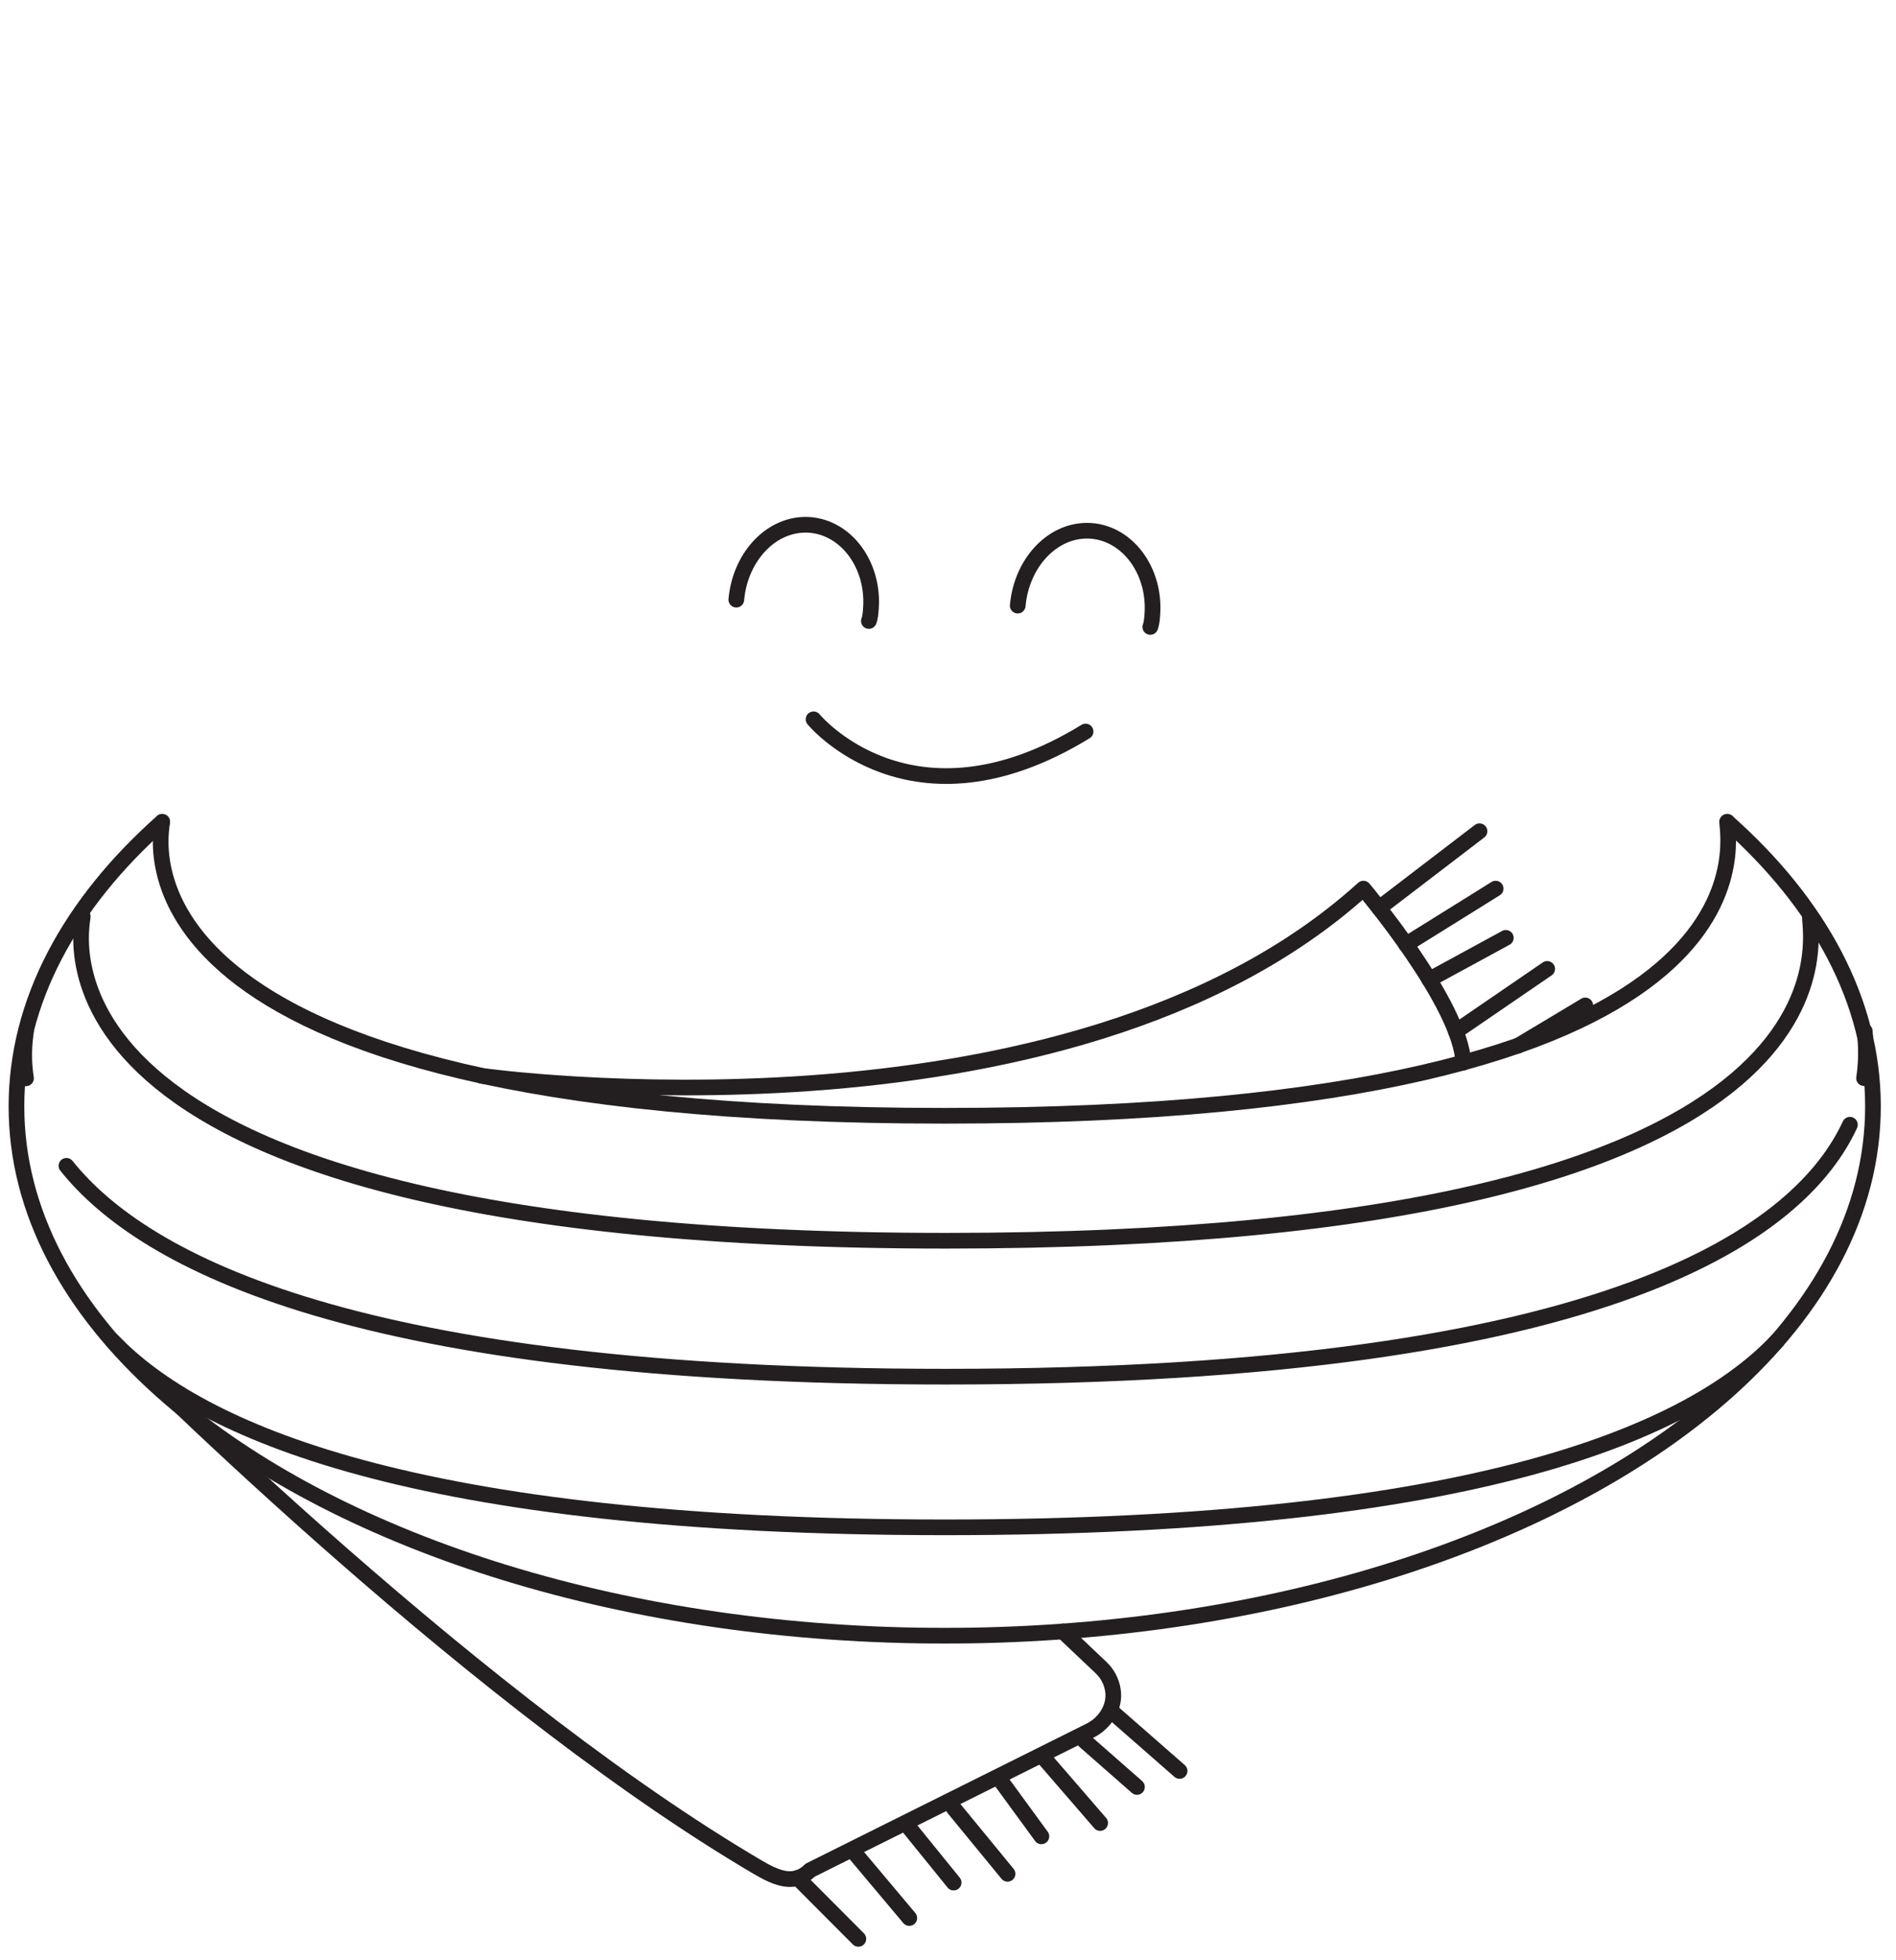 <svg width="121" height="125" viewBox="0 0 121 125" fill="none" xmlns="http://www.w3.org/2000/svg">
<path d="M110.23 52.42C116.12 57.65 119.53 63.88 119.53 70.57C119.53 77.26 116.13 83.47 110.26 88.71C100.02 97.85 82.28 103.99 61.98 104.32C61.42 104.33 60.86 104.33 60.29 104.33C59.72 104.33 59.16 104.33 58.6 104.32C38.3 103.99 20.56 97.85 10.32 88.71C4.45 83.47 1.05 77.25 1.05 70.57C1.05 63.89 4.46 57.65 10.35 52.42" stroke="#231F20" stroke-linecap="round" stroke-linejoin="round"/>
<path d="M10.35 52.42C10.36 53 5.67 71.17 60.29 71.17C114.22 71.17 110.21 53.64 110.23 52.42" stroke="#231F20" stroke-linecap="round" stroke-linejoin="round"/>
<path d="M1.66 65.79C1.66 65.94 1.4 67.08 1.66 68.78" stroke="#231F20" stroke-linecap="round" stroke-linejoin="round"/>
<path d="M4.24 74.36C9.18 80.55 22.9 87.81 60.34 87.81C103.43 87.81 115.03 78.29 118.06 71.74" stroke="#231F20" stroke-linecap="round" stroke-linejoin="round"/>
<path d="M118.96 68.77C119.2 67.19 119.01 66.08 119.01 65.78" stroke="#231F20" stroke-linecap="round" stroke-linejoin="round"/>
<path d="M5.28 58.45C5.29 59.09 0.12 79.14 60.39 79.14C119.9 79.14 115.48 59.8 115.5 58.45" stroke="#231F20" stroke-linecap="round" stroke-linejoin="round"/>
<path d="M113.41 85.53C108.01 91.23 94.38 97.42 60.29 97.42C26.36 97.42 12.65 91.22 7.19 85.53C7.19 85.53 29.12 107.59 47.67 118.69C49.13 119.56 50.49 120.48 51.7 119.29L69.56 110.39C70.54 109.9 71.2 108.86 71.02 107.78C70.93 107.25 70.68 106.75 70.25 106.35L67.83 104.06" stroke="#231F20" stroke-linecap="round" stroke-linejoin="round"/>
<path d="M50.9 119.78L54.78 123.67" stroke="#231F20" stroke-linecap="round" stroke-linejoin="round"/>
<path d="M66.55 112.05L70.21 116.28" stroke="#231F20" stroke-linecap="round" stroke-linejoin="round"/>
<path d="M60.86 115.33L64.3 119.52" stroke="#231F20" stroke-linecap="round" stroke-linejoin="round"/>
<path d="M54.65 118.32L58.03 122.34" stroke="#231F20" stroke-linecap="round" stroke-linejoin="round"/>
<path d="M70.89 109.12L75.28 112.96" stroke="#231F20" stroke-linecap="round" stroke-linejoin="round"/>
<path d="M57.95 116.49L60.86 120.08" stroke="#231F20" stroke-linecap="round" stroke-linejoin="round"/>
<path d="M69.21 111.04L72.56 113.98" stroke="#231F20" stroke-linecap="round" stroke-linejoin="round"/>
<path d="M63.83 113.53L66.46 117.13" stroke="#231F20" stroke-linecap="round" stroke-linejoin="round"/>
<path d="M46.99 38.25C47.24 35.46 49.29 33.32 51.66 33.48C54.03 33.65 55.79 36.06 55.58 38.83C55.56 39.09 55.54 39.38 55.45 39.61" stroke="#231F20" stroke-linecap="round" stroke-linejoin="round"/>
<path d="M64.95 38.63C65.2 35.84 67.25 33.7 69.62 33.86C71.99 34.03 73.75 36.44 73.54 39.21C73.52 39.47 73.5 39.76 73.41 39.99" stroke="#231F20" stroke-linecap="round" stroke-linejoin="round"/>
<path d="M51.92 45.88C51.92 45.88 58.15 53.48 69.28 46.66" stroke="#231F20" stroke-linecap="round" stroke-linejoin="round"/>
<path d="M30.73 68.62C30.73 68.62 68.07 73.84 87.01 56.68C87.01 56.68 93.2 63.98 93.39 67.78" stroke="#231F20" stroke-linecap="round" stroke-linejoin="round"/>
<path d="M88.01 57.92L94.42 53.02" stroke="#231F20" stroke-linecap="round" stroke-linejoin="round"/>
<path d="M89.73 60.24L95.45 56.68" stroke="#231F20" stroke-linecap="round" stroke-linejoin="round"/>
<path d="M96.88 66.7L101.17 64.13" stroke="#231F20" stroke-linecap="round" stroke-linejoin="round"/>
<path d="M92.91 65.79L98.74 61.8" stroke="#231F20" stroke-linecap="round" stroke-linejoin="round"/>
<path d="M91.21 62.48L96.1 59.82" stroke="#231F20" stroke-linecap="round" stroke-linejoin="round"/>
</svg>
